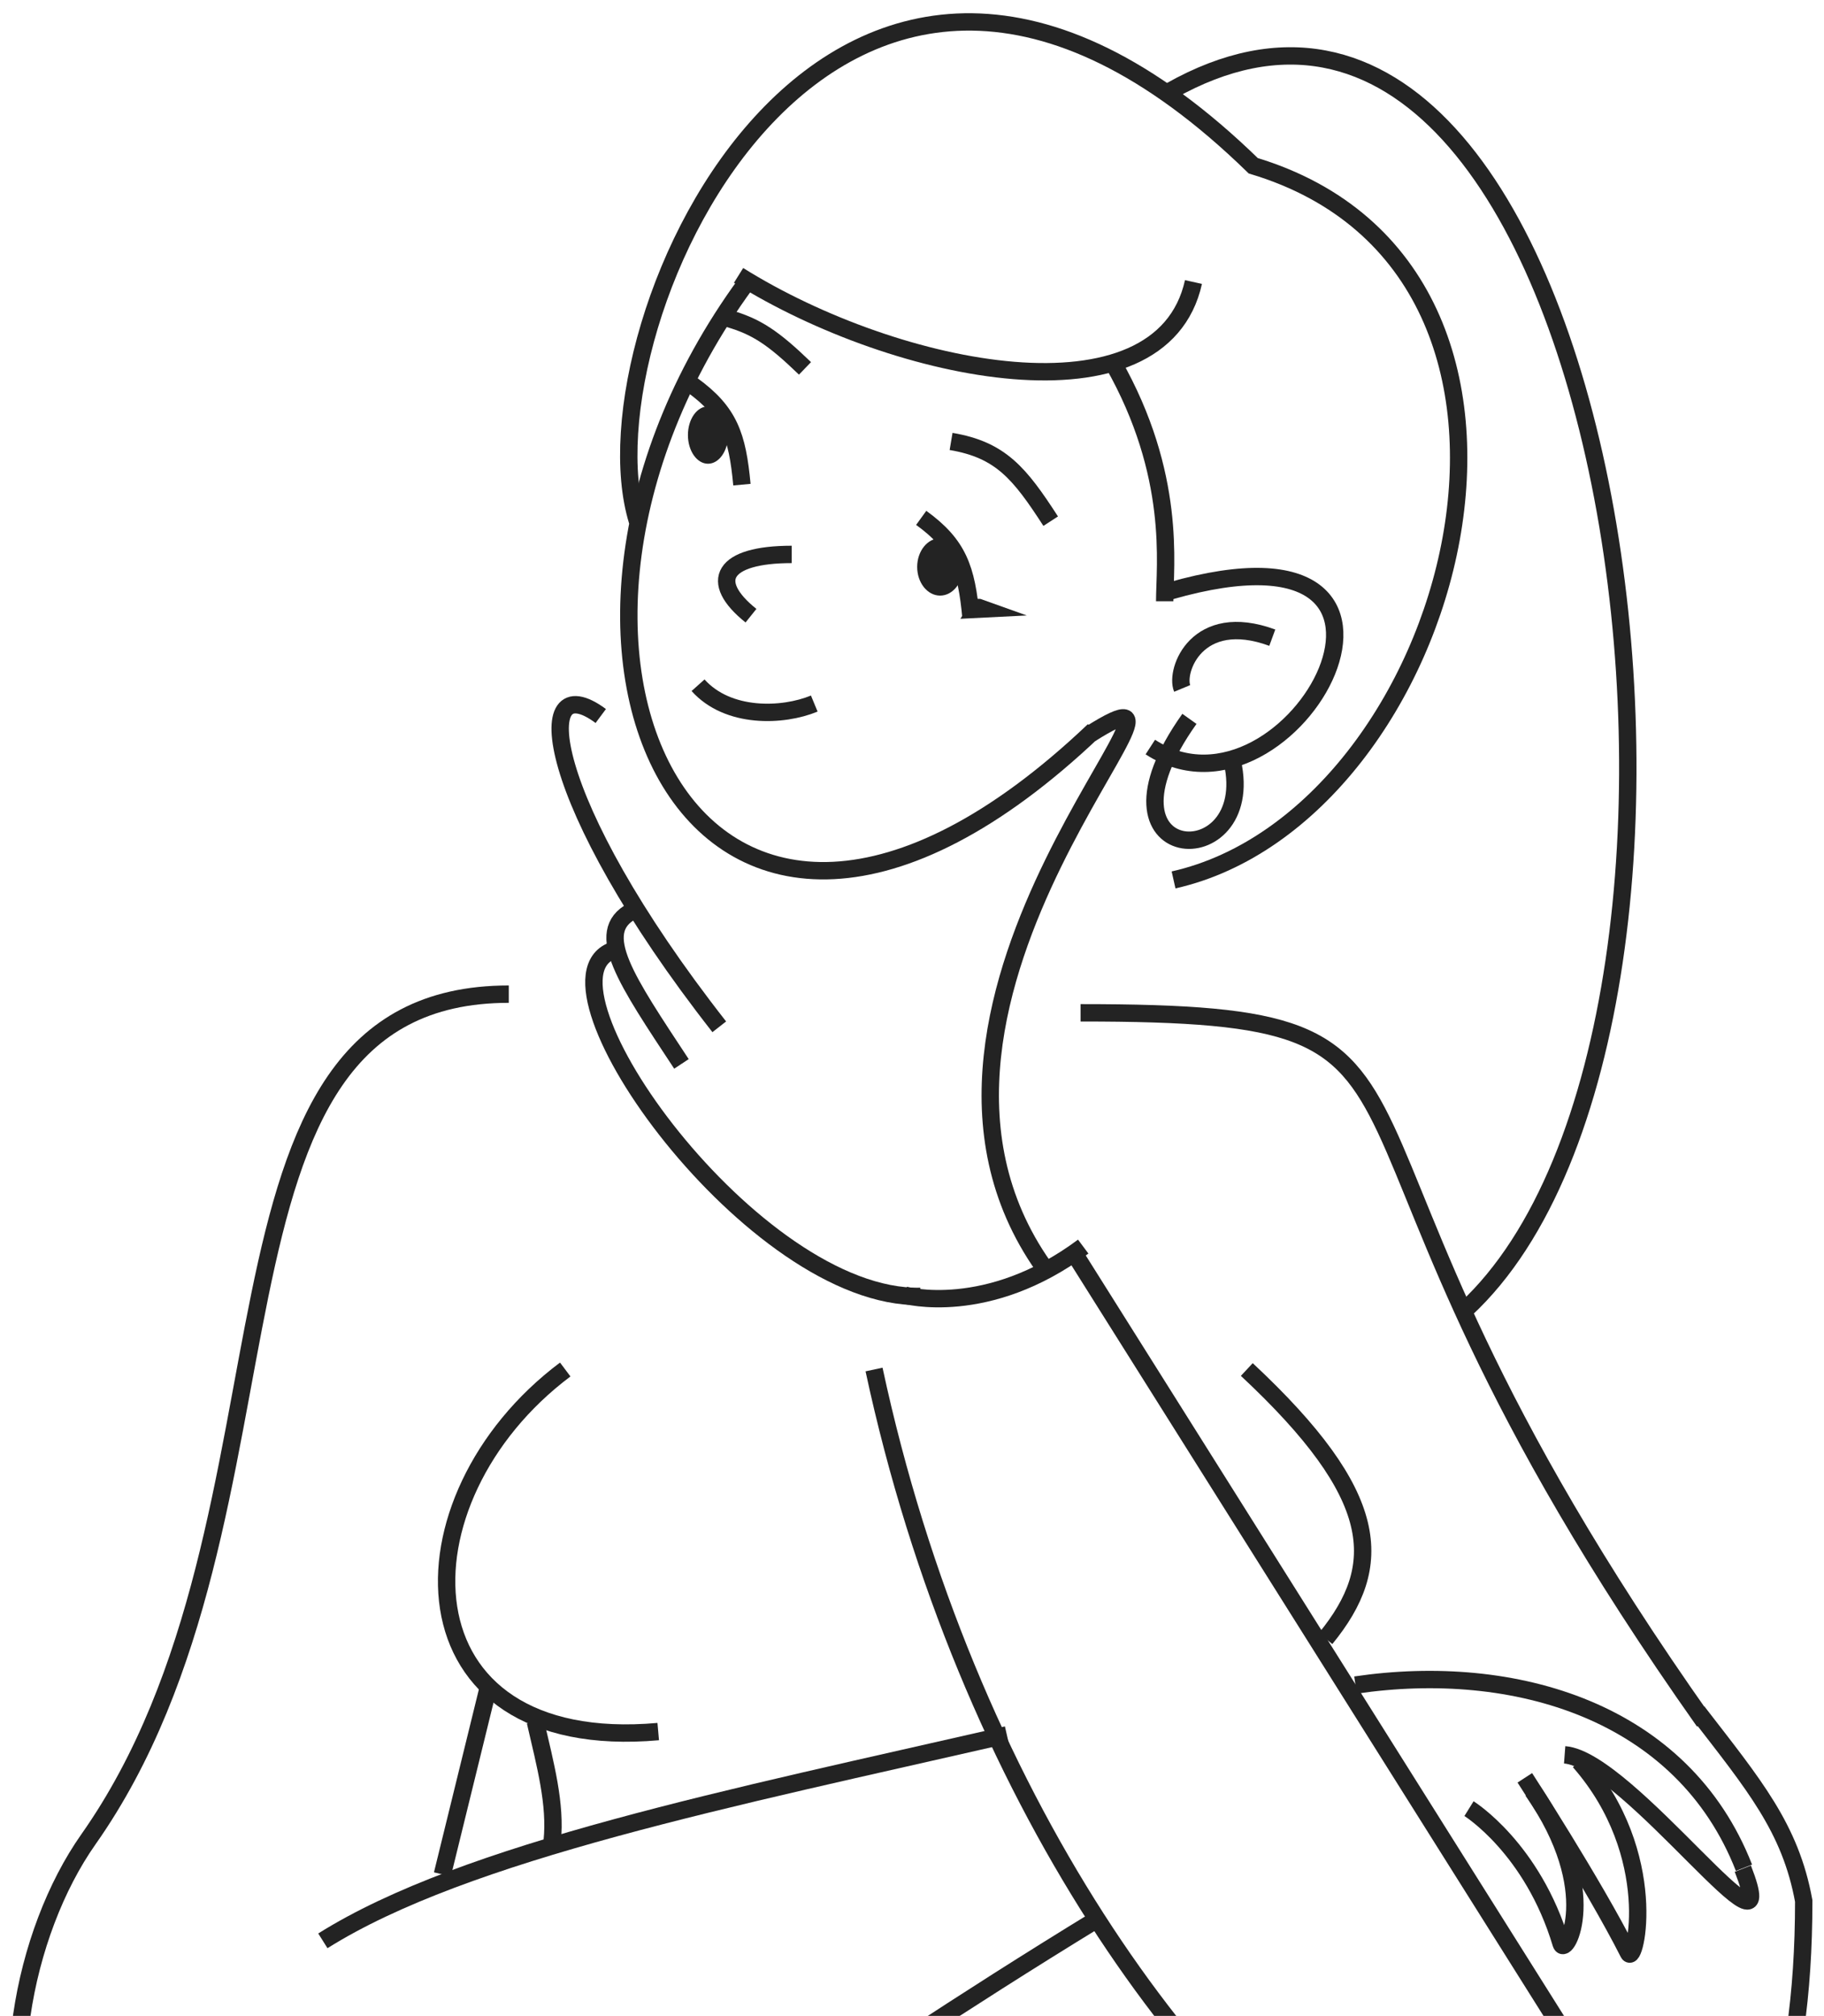 <svg width="105" height="116" viewBox="0 0 105 116" fill="none" xmlns="http://www.w3.org/2000/svg">
<mask id="mask0_8_974" style="mask-type:luminance" maskUnits="userSpaceOnUse" x="0" y="0" width="105" height="154">
<path d="M0 0H105V154H0V0Z" fill="white"/>
</mask>
<g mask="url(#mask0_8_974)">
<path d="M40.756 26.684C40.119 26.684 39.601 25.945 39.601 25.034C39.601 24.123 40.119 23.385 40.756 23.385C41.394 23.385 41.911 24.123 41.911 25.034C41.911 25.945 41.394 26.684 40.756 26.684Z" fill="#232323"/>
<path d="M54.118 34.272C53.389 34.272 52.798 33.533 52.798 32.622C52.798 31.711 53.389 30.973 54.118 30.973C54.847 30.973 55.438 31.711 55.438 32.622C55.438 33.533 54.847 34.272 54.118 34.272Z" fill="#232323"/>
<path d="M39.842 22.154C41.983 23.702 42.447 25.072 42.709 27.888" stroke="#232323"/>
<path d="M53.03 29.799C55.171 31.348 55.635 32.717 55.897 35.533" stroke="#232323"/>
<path d="M43.231 35.428C40.757 33.448 41.581 31.902 45.576 31.902" stroke="#232323"/>
<path d="M90.92 101.357C95.633 106.736 94.123 113.125 93.748 112.384C91.706 108.35 87.778 102.299 87.778 102.299" stroke="#232323"/>
<path d="M88.228 103.042C92.274 108.836 90.105 112.629 89.871 111.849C88.228 106.351 84.564 104.072 84.564 104.072" stroke="#232323"/>
<path d="M100.327 107.525C102.891 114.074 93.757 101.254 90.071 100.976" stroke="#232323"/>
<path d="M78.029 96.961C87.162 95.614 96.868 98.451 100.393 107.474" stroke="#232323"/>
<path d="M57.96 99.828C42.095 103.46 26.805 106.519 18.586 111.679" stroke="#232323"/>
<path d="M62.779 42.223C71.571 36.68 49.168 57.396 60.063 72.878" stroke="#232323"/>
<path d="M62.205 58.279C87.013 58.279 72.295 62.556 98.099 99.064" stroke="#232323"/>
<path d="M68.47 41.365C62.366 49.944 72.429 50.438 70.944 43.84" stroke="#232323"/>
<path d="M52.075 74.525C52.075 74.525 56.829 75.853 62.356 71.731" stroke="#232323"/>
<path d="M35.214 54.721C30.436 56.632 43.369 74.801 52.99 74.597" stroke="#232323"/>
<path d="M84.368 75.344C102.348 58.683 93.11 -9.281 67.377 5.236" stroke="#232323"/>
<path d="M73.24 36.693C68.9 35.101 67.633 38.601 68.053 39.614" stroke="#232323"/>
<path d="M43.282 15.845C27.418 36.871 40.033 63.821 62.97 42.031" stroke="#232323"/>
<path d="M42.517 15.846C51.692 21.58 66.856 24.574 68.703 16.228" stroke="#232323"/>
<path d="M67.047 34.598C67.047 32.528 67.748 27.34 64.076 20.888" stroke="#232323"/>
<path d="M67.366 34.003C84.76 29.034 74.409 48.294 66.219 42.987" stroke="#232323"/>
<path d="M67.557 50.632C83.811 46.974 92.389 15.632 72.144 9.538C48.076 -13.9 33.233 18.731 36.694 29.979" stroke="#232323"/>
<path d="M41.405 59.084C31.16 46.009 30.507 38.173 34.583 41.201" stroke="#232323"/>
<path d="M36.39 52.427C34.115 53.634 36.083 56.445 39.228 61.219" stroke="#232323"/>
<path d="M61.591 71.731L90.453 117.604" stroke="#232323"/>
<path d="M29.289 57.205C10.175 57.205 18.258 87.139 5.091 105.836C-2.475 116.579 -2.204 143.056 29.289 130.581" stroke="#232323"/>
<path d="M50.315 78.804C60.827 127.735 103.833 153.157 103.833 109.386C103.068 105.181 100.966 102.696 97.717 98.491" stroke="#232323"/>
<path d="M54.75 25.402C57.615 25.884 58.702 27.24 60.484 29.989M46.34 21.197C44.516 19.438 43.549 18.793 41.944 18.33" stroke="#232323"/>
<path d="M40.184 39.429C41.905 41.352 45.056 41.237 46.874 40.484" stroke="#232323"/>
<path d="M56.048 34.459H56.431L59.106 35.415L55.284 35.606L56.048 34.459Z" fill="#232323"/>
<path d="M28.907 130.792C41.522 125.44 46.109 120.853 63.312 110.341" stroke="#232323"/>
<path d="M32.538 78.804C22.6 86.258 22.791 100.976 37.891 99.638" stroke="#232323"/>
<path d="M71.773 78.804C79.558 86.067 79.75 90.081 76.309 94.286" stroke="#232323"/>
<path d="M30.819 99.064C31.392 101.548 32.009 103.81 31.787 105.944" stroke="#232323"/>
<path d="M25.467 107.856L28.143 96.961" stroke="#232323"/>
</g>
</svg>
